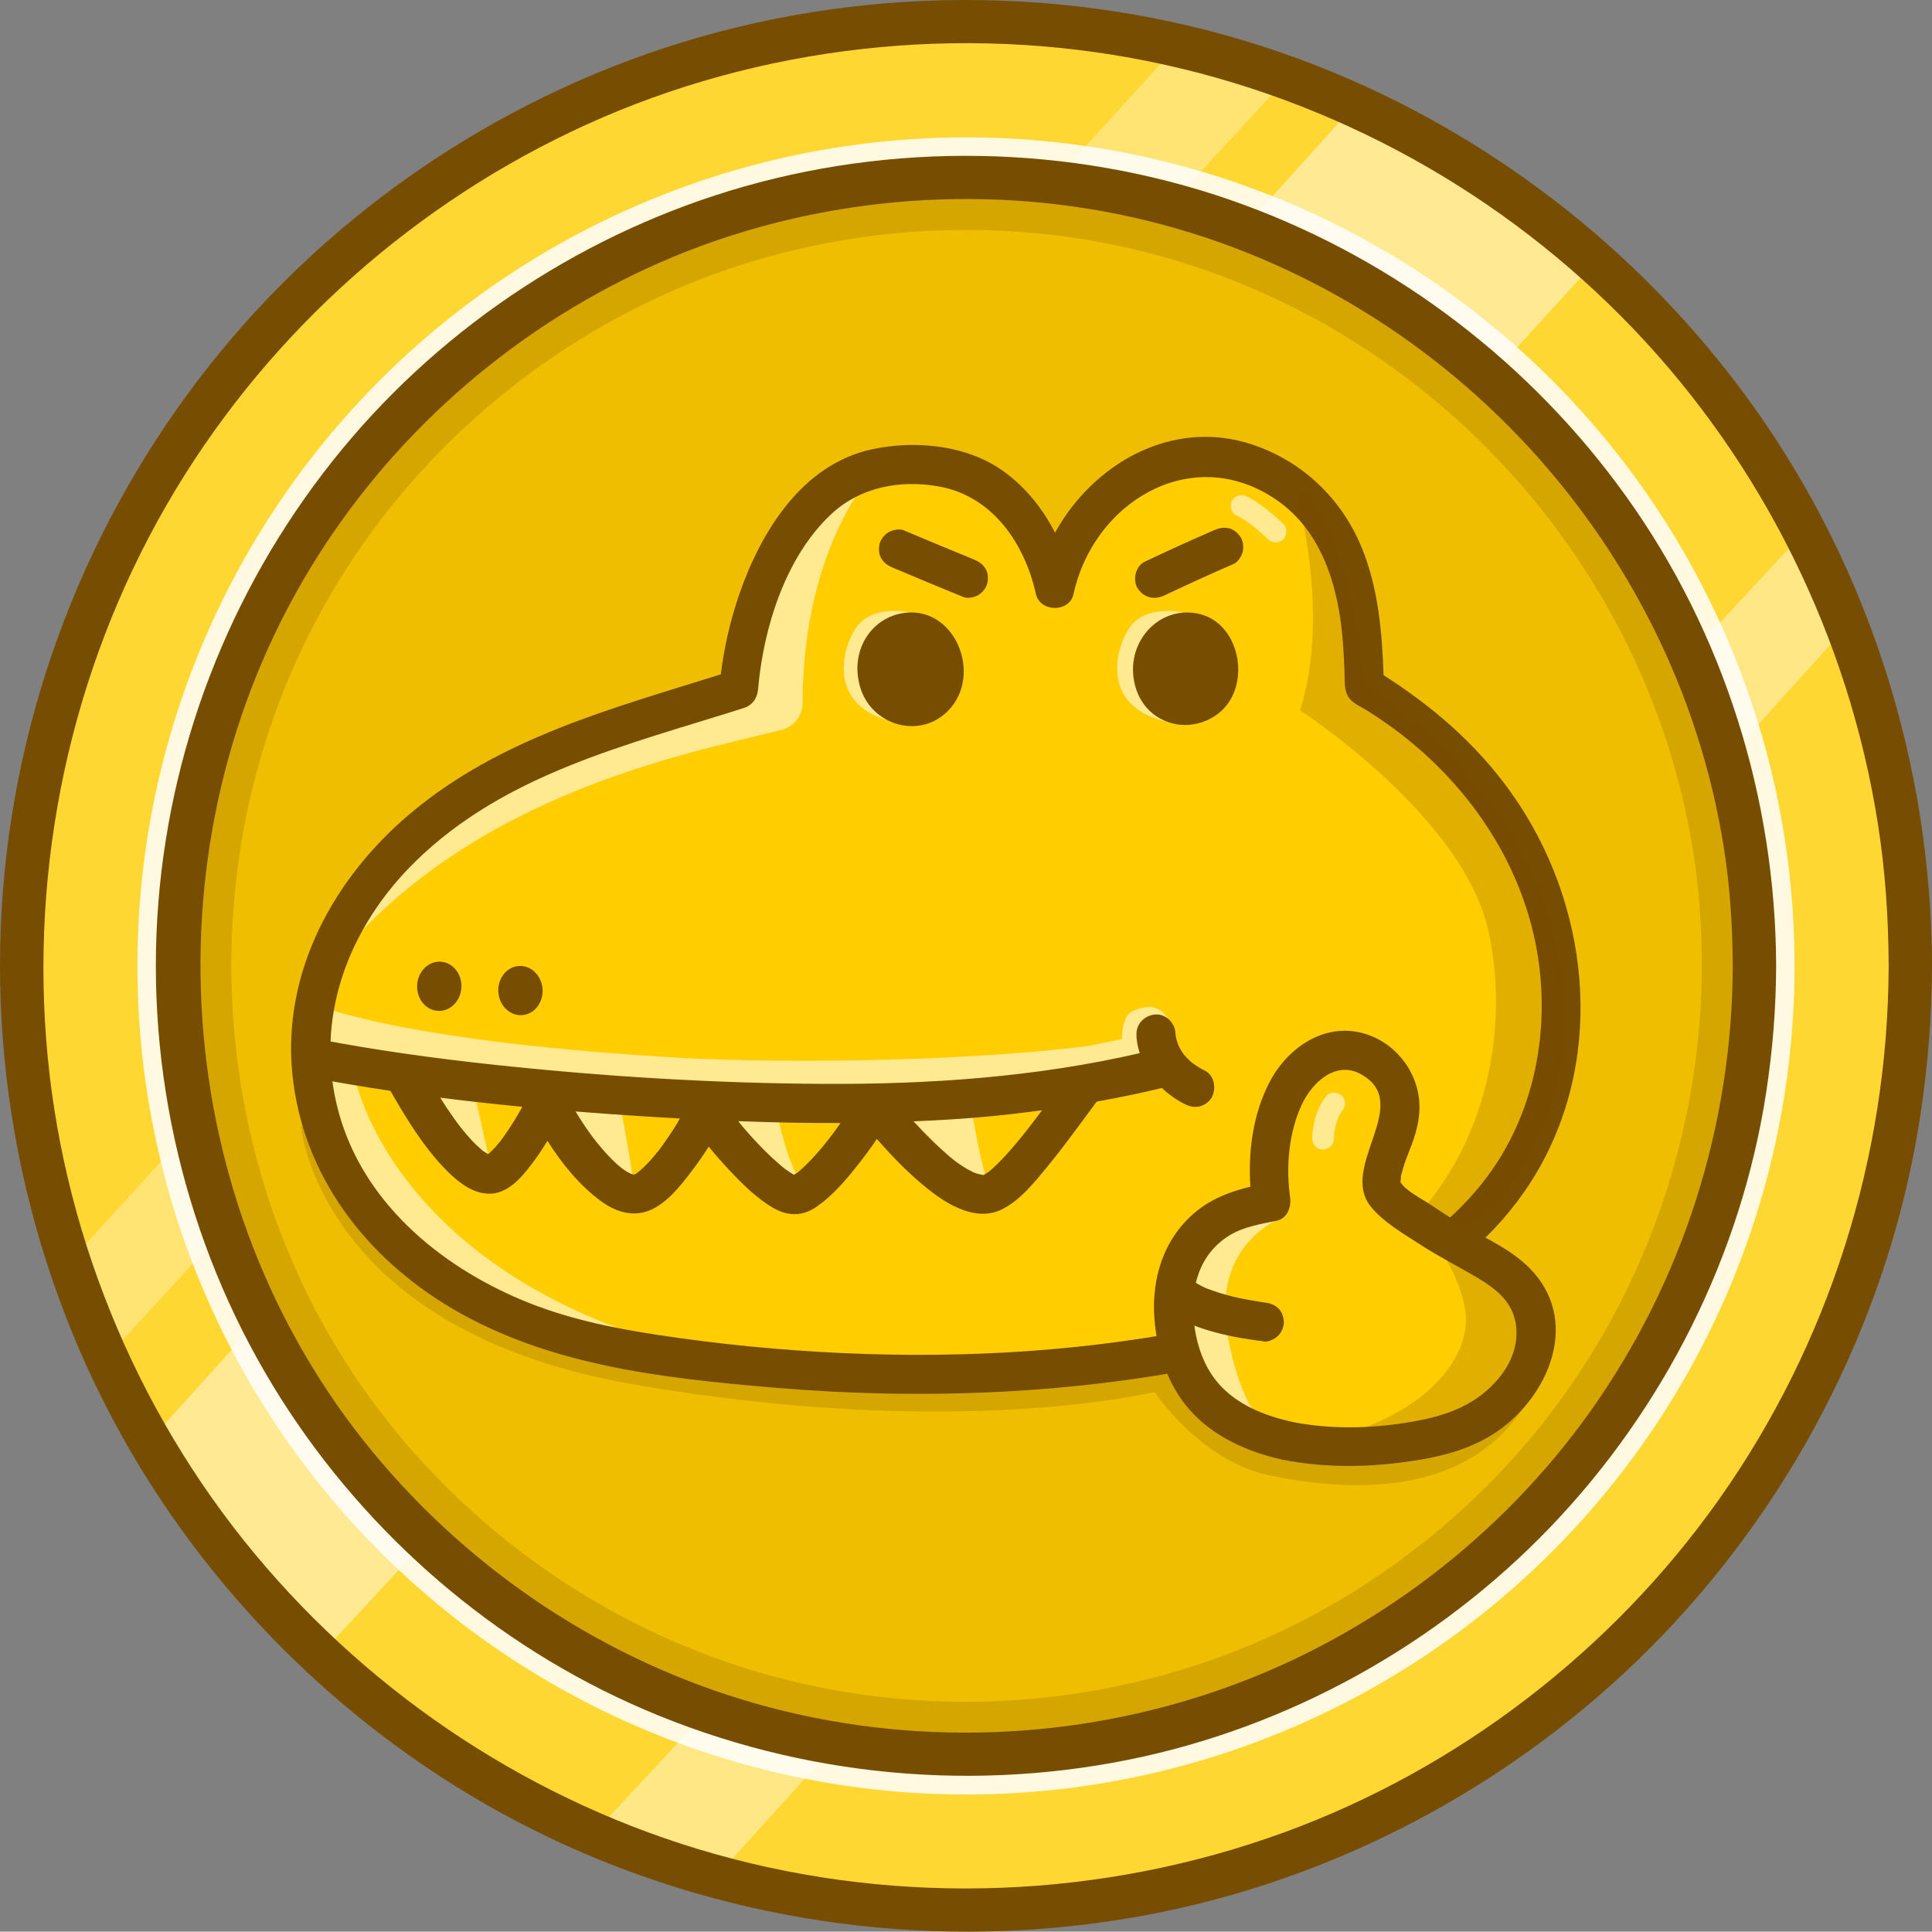 <svg xmlns="http://www.w3.org/2000/svg" xmlns:xlink="http://www.w3.org/1999/xlink" version="1.1" id="8ut3jjrknklayer_1" x="0px" y="0px" width="504.459px" height="504.37px" viewBox="0 0 504.459 504.37" enable-background="new 0 0 504.459 504.37" xml:space="preserve" isInit="true">
<rect x="0" y="0" width="504.459" height="504.37" fill="#808080" stroke="none"/>
<g isInit="true">
	<g isInit="true">
		<circle fill="#ffcd00" cx="252.226" cy="252.216" r="246.568" origin_fill="#ffcd00" isInit="true"/>
	</g>
	<g opacity="0.2" isInit="true">
		<circle fill="#ffffff" cx="252.226" cy="252.216" r="246.568" origin_fill="#ffffff" isInit="true"/>
	</g>
	<path opacity="0.47" fill="#ffffff" enable-background="new    " d="M353.733,27.444L39.055,376.206   c0,0,36.387,47.427,44.458,55.809C99.158,416.365,416.508,68.352,416.508,68.352L353.733,27.444z" origin_fill="#ffffff" isInit="true"/>
	<polygon opacity="0.32" fill="#ffffff" enable-background="new    " points="27.777,354.427 336.152,20.305 307.423,11.854    18.056,329.611  " origin_fill="#ffffff" isInit="true"/>
	<polygon opacity="0.4" fill="#ffffff" enable-background="new    " points="154.909,478.822 471.203,138.789 482.33,163.454    186.956,490.045  " origin_fill="#ffffff" isInit="true"/>
	<g opacity="0.85" isInit="true">
		<circle fill="#ffffff" cx="252.226" cy="252.216" r="216.346" origin_fill="#ffffff" isInit="true"/>
	</g>
	<g isInit="true">
		<circle fill="#ffcd00" cx="252.226" cy="252.216" r="205.875" origin_fill="#ffcd00" isInit="true"/>
	</g>
	<g opacity="0.11" isInit="true">
		<circle fill="#774d01" cx="252.226" cy="252.216" r="205.875" origin_fill="#774d01" isInit="true"/>
	</g>
	<path fill="#774d01" d="M424.646,129.678c-24.797-34.646-59.561-61.308-99.535-76.087c-41.59-15.373-88.117-17.01-130.75-4.902   c-40.859,11.606-77.963,35.799-105.001,68.565c-27.724,33.595-44.575,75.029-48.017,118.465   c-3.476,43.855,7.077,88.504,29.924,126.105c21.956,36.131,54.828,65.539,93.377,82.969c40.583,18.347,86.28,23.492,129.95,14.698   c41.825-8.418,80.724-30.017,110.238-60.788c29.759-31.033,49.86-71.09,56.354-113.633c1.666-10.884,2.543-21.85,2.576-32.858   C463.625,208.5,450.128,165.278,424.646,129.678z M415.232,368.539c-23.356,32.84-56.98,58.407-94.91,72.033   c-39.352,14.135-82.725,15.679-122.954,4.254c-39.122-11.113-74.14-34.311-100.007-65.657   c-53.429-64.742-59.839-159.218-16.318-230.853c20.798-34.232,51.792-61.665,88.174-78.383   c38.104-17.507,81.94-22.354,122.991-13.954c81.104,16.597,144.848,83.399,157.861,165.111c1.637,10.291,2.337,20.714,2.37,31.126   C452.311,293.882,439.392,334.564,415.232,368.539z" origin_fill="#774d01" isInit="true"/>
	<path fill="#774d01" d="M457.776,106.045c-29.566-41.342-71.152-73.179-118.859-90.749C289.271-2.981,233.792-4.886,182.937,9.621   C134.159,23.542,89.941,52.496,57.714,91.667C24.856,131.609,4.869,180.875,0.777,232.449   c-4.152,52.341,8.417,105.562,35.67,150.446c26.2,43.147,65.469,78.232,111.503,99.022c48.391,21.856,102.95,27.96,155.001,17.411   c49.93-10.113,96.321-35.928,131.509-72.726c35.313-36.934,59.129-84.505,66.909-135.055c2.005-13.024,3.049-26.153,3.089-39.333   C504.319,200.052,488.161,148.522,457.776,106.045z M448.721,391.671c-27.916,39.411-68.023,70.197-113.401,86.765   c-47.53,17.349-100.063,19.391-148.763,5.628c-46.884-13.243-88.934-40.915-120.048-78.354   c-31.413-37.797-50.702-85.379-54.458-134.377c-3.839-50.066,7.876-100.542,33.851-143.55   c25.173-41.678,62.889-75.077,107.196-95.234c45.57-20.731,97.814-26.463,146.847-16.53c48.157,9.756,92.559,34.311,126.515,69.818   c33.916,35.467,56.306,80.952,63.898,129.419c1.913,12.222,2.746,24.594,2.783,36.96   C493.004,302.105,477.568,350.933,448.721,391.671z" origin_fill="#774d01" isInit="true"/>
	<path opacity="0.22" fill="#774d01" enable-background="new    " d="M417.698,134.613c-23.795-33.249-57.161-58.838-95.529-73.018   c-39.908-14.753-84.561-16.324-125.476-4.703c-39.213,11.138-74.819,34.358-100.77,65.8   c-26.607,32.242-42.78,72.007-46.082,113.692c-3.337,42.091,6.792,84.937,28.721,121.023   c21.067,34.671,52.619,62.896,89.614,79.621c38.948,17.61,82.804,22.549,124.714,14.109c40.138-8.083,77.466-28.804,105.79-58.337   c28.564-29.78,47.852-68.223,54.088-109.053c1.6-10.448,2.439-20.968,2.473-31.534   C455.107,210.258,442.152,168.779,417.698,134.613z M408.664,363.852c-22.412,31.513-54.684,56.056-91.08,69.132   c-37.764,13.563-79.395,15.045-118.001,4.08c-37.548-10.662-71.15-32.932-95.975-63.01   c-51.279-62.138-57.432-152.805-15.664-221.547c19.962-32.854,49.707-59.181,84.625-75.225   c36.568-16.803,78.638-21.454,118.036-13.394c77.835,15.929,139.01,80.034,151.496,158.458c1.578,9.874,2.241,19.877,2.274,29.869   C444.246,292.198,431.848,331.244,408.664,363.852z" origin_fill="#774d01" isInit="true"/>
	<path opacity="0.22" fill="#774d01" enable-background="new    " d="M78.562,294.022c0,0,4.624,53.188,86.715,67.43   c85.081,14.757,136.186,1.982,136.186,1.982s11.908,18.067,30.127,21.838c18.214,3.771,50.896,6.855,66.659-18.51   C414.02,341.398,78.562,294.022,78.562,294.022z" origin_fill="#774d01" isInit="true"/>
	<g isInit="true">
		<g isInit="true">
			<path fill="#ffcd00" d="M317.894,351.069c1.795-0.384,3.59-0.777,5.374-1.194c35.772-8.252,71.004-26.901,81.395-64.904     c10.747-39.319-7.969-78.752-41.081-101.338c-0.007-0.004-7.313-4.5-7.313-4.5c-0.438-15.679-1.444-38.604-18.045-51.316     c-27.827-21.296-57.681,0.188-62.83,25.925c-1.953-9.476-7.278-19.232-14.948-25.498c-7.755-6.332-18.67-7.607-28.268-6.527     c-28.292,3.17-38.021,41.973-39.341,58.245c-17.022,5.455-34.448,9.848-50.881,16.976     c-34.747,15.067-66.272,45.702-60.091,87.011c5.877,39.249,43.784,61.986,80.046,68.156     C212.608,360.733,267.274,361.831,317.894,351.069z" origin_fill="#ffcd00" isInit="true"/>
		</g>
		<path fill="#774d01" d="M120.478,257.767c-0.155,3.549-2.86,6.32-6.05,6.191c-3.199-0.133-5.665-3.114-5.514-6.675    c0.147-3.542,2.862-6.31,6.054-6.185C118.157,251.231,120.621,254.221,120.478,257.767z" origin_fill="#774d01" isInit="true"/>
		<path fill="#774d01" d="M141.67,258.338c0.192,3.545-2.243,6.553-5.419,6.729c-3.198,0.174-5.941-2.565-6.137-6.107    c-0.194-3.557,2.233-6.563,5.431-6.737C138.729,252.05,141.469,254.784,141.67,258.338z" origin_fill="#774d01" isInit="true"/>
		<path fill="#774d01" d="M233.233,148.276c6.085,2.558,12.176,5.112,18.287,7.607c1.139,0.465,2.914,0.081,3.923-0.512    c1.058-0.619,2.064-1.828,2.344-3.044c0.295-1.305,0.232-2.768-0.516-3.925c-0.767-1.19-1.747-1.813-3.045-2.341    c-6.11-2.499-12.203-5.049-18.286-7.607c-1.129-0.476-2.924-0.074-3.925,0.512c-1.058,0.619-2.064,1.832-2.341,3.044    c-0.298,1.308-0.234,2.768,0.514,3.925C230.958,147.129,231.94,147.734,233.233,148.276L233.233,148.276z" origin_fill="#774d01" isInit="true"/>
		<path fill="#774d01" d="M316.965,138.454c-6.07,2.631-12.097,5.377-18.074,8.215c-2.411,1.143-3.229,4.795-1.825,6.97    c1.6,2.484,4.39,3.055,6.97,1.828c5.979-2.834,12.001-5.584,18.075-8.216c1.087-0.472,2.041-1.957,2.336-3.048    c0.34-1.22,0.185-2.842-0.512-3.925c-0.704-1.087-1.747-2.045-3.048-2.34C319.464,137.613,318.292,137.878,316.965,138.454    L316.965,138.454z" origin_fill="#774d01" isInit="true"/>
		<path opacity="0.57" fill="#ffffff" enable-background="new    " d="M228.929,122.277c0,0-19.287,19.28-19.367,61.278    c-0.007,3.343-2.301,6.236-5.547,7.04c-26.216,6.501-85.058,17.632-120.501,65.344c9.259-20.054,17.006-53.019,109.321-75.973    C196.742,160.236,202.18,127.644,228.929,122.277z" origin_fill="#ffffff" isInit="true"/>
		<path opacity="0.57" fill="#ffffff" enable-background="new    " d="M92.7,281.447c0,0,11.138,59.729,108.391,75.692    c-39.181-5.034-104.544-5.233-120.008-75.692c-0.207-2.252,0.306-3.623,0.306-3.623L92.7,281.447z" origin_fill="#ffffff" isInit="true"/>
		<path opacity="0.57" fill="#ffffff" enable-background="new    " d="M82.087,262.138c0,0,21.406,9.937,97.498,14.179    c22.878,1.161,69.919,1.161,104.621-3.21c2.573-0.513,8.743-1.803,8.743-1.803s-0.141-6.21,2.886-7.346    c3.025-1.135,7.791-3.1,10.807,5.592c3.015,8.694-2.223,11.289-24.023,14.617s-98.402,10.371-204.053-9.984    C79.85,268.738,82.087,262.138,82.087,262.138z" origin_fill="#ffffff" isInit="true"/>
		<path fill="#774d01" d="M394.651,207.088c-9.029-12.705-20.411-22.501-33.385-30.798c-0.401-11.249-1.378-22.678-5.661-33.182    c-5.223-12.819-15.443-22.648-28.66-27.049c-20.839-6.937-41.552,4.998-51.459,23.028c-3.494-6.771-8.437-12.808-14.765-16.917    c-9.406-6.11-22.343-7.19-33.118-4.839c-18.2,3.977-28.914,21.483-34.579,37.866c-2.336,6.752-3.929,13.781-4.819,20.88    c-28.608,8.975-57.605,16.597-81.061,36.326c-19.965,16.796-33.44,41.338-30.809,67.968c2.619,26.529,19.188,47.998,41.753,61.311    c25.271,14.909,55.096,18.178,83.791,20.622c39.167,3.335,78.848,1.758,117.371-6.325c31.866-6.87,65.089-20.787,82.224-50.247    C419.386,274.923,414.908,235.586,394.651,207.088z M386.809,309.196c-17.264,21.439-44.188,31.336-70.271,36.956    c-31.567,6.627-63.93,8.603-96.117,7.165c-16.253-0.726-32.483-2.304-48.571-4.743c-12.283-1.865-24.355-4.375-35.847-9.236    c-21.554-9.115-41.18-25.59-47.558-48.861c-6.673-24.333,2.435-48.304,20.017-65.531c23.501-23.028,55.364-30.407,85.734-40.074    c2.305-0.737,3.54-2.584,3.739-4.913c1.379-15.94,7.101-34.421,19.011-45.629c7.574-7.124,17.905-9.089,28.004-7.349    c14.129,2.433,22.569,14.831,25.536,28.111c1.08,4.835,8.772,4.887,9.83,0c5.09-23.592,30.156-39.249,52.02-25.207    c10.387,6.671,15.174,17.643,17.264,29.423c0.94,5.292,1.257,10.677,1.46,16.04c0.096,2.528-0.266,5.411,1.614,7.386    c1.01,1.069,2.683,1.817,3.906,2.569c19.991,12.31,35.902,31.214,42.614,53.933C406.158,262.815,402.439,289.784,386.809,309.196z    " origin_fill="#774d01" isInit="true"/>
		<polygon opacity="0.57" fill="#ffffff" enable-background="new    " points="123.203,282.468 128.604,306.602 107.438,282.217       " origin_fill="#ffffff" isInit="true"/>
		<path opacity="0.57" fill="#ffffff" enable-background="new    " d="M144.541,286.216c0,0,9.342,20.824,20.479,24.248    c1.456,0.602-3.684-24.849-3.684-24.849L144.541,286.216z" origin_fill="#ffffff" isInit="true"/>
		<path opacity="0.57" fill="#ffffff" enable-background="new    " d="M202.377,287.761c0,0,3.061,18.701,8.556,22.718    c-11.814-1.982-22.954-13.961-23.981-21.509C193.647,287.649,202.377,287.761,202.377,287.761z" origin_fill="#ffffff" isInit="true"/>
		<path opacity="0.57" fill="#ffffff" enable-background="new    " d="M253.272,286.839c0,0,2.403,17.519,5.827,25.243    c-13.46-5.439-26.904-23.968-26.904-23.968L253.272,286.839z" origin_fill="#ffffff" isInit="true"/>
		<g isInit="true">
			<path fill="#00352b" d="M256.825,306.786c0.012-0.004,0.019-0.004,0.026-0.004c0.015-0.008,0.029-0.015,0.052-0.025     c-0.093-0.012-0.17-0.016-0.232,0.015C256.711,306.782,256.763,306.79,256.825,306.786z" origin_fill="#00352b" isInit="true"/>
			<path fill="#774d01" d="M314.584,279.541c-1.15-0.567-2.227-1.253-3.259-2.001c-0.811-0.678-1.555-1.419-2.233-2.227     c-0.549-0.773-1.028-1.588-1.438-2.447c-0.31-0.829-0.545-1.677-0.703-2.55c-0.008-0.114-0.033-0.226-0.026-0.34     c0.029-2.664-2.366-5.215-5.094-5.093c-2.786,0.121-5.063,2.236-5.097,5.093c-0.019,1.57,0.313,3.232,0.773,4.732     c0.029,0.097,0.07,0.181,0.1,0.276c-27.061,6.248-54.839,8.168-82.59,8.024c-28.982-0.151-58.027-1.969-86.84-5.083     c-14.986-1.621-29.924-3.686-44.731-6.523c-6.407-1.228-9.151,8.592-2.709,9.83c7.034,1.345,14.104,2.535,21.195,3.593     c4.288,7.431,8.912,15.078,15.017,21.134c2.927,2.897,6.76,5.854,11.109,5.725c5.045-0.147,8.702-4.969,11.446-8.632     c1.238-1.647,2.34-3.406,3.442-5.168c3.82,6.049,8.477,11.735,14.07,15.815c3.872,2.823,8.571,4.242,13.091,2.127     c4.295-2.013,7.504-6.122,10.316-9.797c1.638-2.138,3.181-4.356,4.627-6.642c1.701,2.112,3.505,4.15,5.352,6.114     c3.411,3.627,7.185,7.408,11.529,9.915c3.835,2.211,7.669,2.207,11.337-0.357c3.964-2.771,7.224-6.483,10.209-10.254     c1.88-2.37,3.771-4.836,5.47-7.412c3.735,4.242,7.657,8.349,11.993,11.957c3.295,2.742,6.794,5.311,10.886,6.715     c3.201,1.102,6.625,1.271,9.713-0.254c4.91-2.418,8.758-7.316,12.148-11.455c4.431-5.418,8.507-11.102,12.671-16.719     c5.702-1.032,11.39-2.178,17.021-3.549c1.799,1.695,3.859,3.158,6.067,4.249c1.23,0.612,2.562,0.889,3.925,0.513     c1.184-0.324,2.466-1.238,3.045-2.341C317.624,284.211,317.127,280.806,314.584,279.541z M127.146,301.597     c-0.015,0.004-0.025,0.004-0.037,0.007c0.029-0.019,0.048-0.036,0.079-0.048c0.019-0.004,0.052-0.004,0.076-0.004     c-0.006,0-0.006,0.004-0.009,0.004C127.226,301.567,127.215,301.574,127.146,301.597z M127.082,301.607     c-0.286,0.066-0.508,0.011,0.083-0.052C127.139,301.574,127.11,301.589,127.082,301.607z M132.692,295.091     c-0.597,0.889-1.22,1.759-1.85,2.625c-0.113,0.158-0.144,0.206-0.17,0.243c-0.029,0.029-0.064,0.066-0.181,0.21     c-0.377,0.449-0.748,0.906-1.141,1.345c-0.569,0.635-1.178,1.221-1.804,1.795c-0.011,0.012-0.026,0.022-0.037,0.033l0,0     c-0.129-0.048-0.251-0.1-0.321-0.14c-0.344-0.195-0.665-0.417-0.997-0.63c-0.061-0.045-0.122-0.085-0.181-0.13     c-0.71-0.674-1.469-1.286-2.156-1.986c-0.667-0.674-1.305-1.382-1.924-2.101c-0.299-0.347-0.594-0.7-0.883-1.051     c-0.147-0.181-0.295-0.357-0.442-0.538c0.015,0.019-0.389-0.493-0.511-0.645c-0.066-0.093-0.134-0.181-0.142-0.191     c-0.144-0.192-0.288-0.38-0.431-0.571c-0.332-0.45-0.66-0.903-0.984-1.36c-0.647-0.907-1.281-1.824-1.9-2.75     c-0.58-0.869-1.124-1.762-1.686-2.639c7.133,0.907,14.286,1.695,21.445,2.381C135.235,291.07,134.011,293.115,132.692,295.091z      M165.493,306.73c-0.004,0-0.004,0-0.004-0.004c0.083-0.015,0.105-0.019,0.242-0.044     C165.612,306.708,165.561,306.72,165.493,306.73z M173.927,297.727c-0.426,0.615-0.861,1.224-1.307,1.828     c0.028-0.033-0.49,0.648-0.617,0.825c-1.544,1.979-3.232,3.859-5.134,5.492c-0.166,0.114-0.686,0.512-0.822,0.59     c-0.194,0.117-0.428,0.191-0.62,0.25c-0.201-0.073-0.663-0.247-0.781-0.276c-0.339-0.169-0.68-0.335-1.004-0.534     c-0.434-0.262-0.854-0.553-1.265-0.852c-0.094-0.096-0.962-0.792-1.063-0.885c-2.106-1.864-3.982-3.987-5.729-6.188     c-1.749-2.201-3.594-4.932-5.304-7.767c4.858,0.388,9.715,0.749,14.573,1.069c4.214,0.28,8.438,0.53,12.666,0.763     c-0.393,0.66-0.737,1.346-1.144,1.994C175.584,295.283,174.77,296.518,173.927,297.727z M206.85,307.019     c-0.021,0.011-0.042,0.025-0.061,0.036C206.702,307.059,206.735,307.033,206.85,307.019z M217.438,296.061     c-1.985,2.687-5.025,6.347-8.003,9.07c-0.317,0.288-0.643,0.567-0.967,0.848c-0.076,0.063-0.155,0.129-0.234,0.191     c-0.306,0.203-0.623,0.388-0.936,0.571c-0.645-0.391-1.287-0.777-1.902-1.216c-0.136-0.1-0.476-0.354-0.588-0.438     c-0.393-0.317-0.781-0.638-1.167-0.962c-1.754-1.5-3.42-3.107-5.027-4.766c-2.178-2.245-4.095-4.39-5.87-6.616     c8.901,0.336,17.808,0.523,26.71,0.49C218.798,294.192,218.122,295.136,217.438,296.061z M268.476,294.656     c-1.843,2.344-3.737,4.662-5.749,6.866c-0.818,0.896-1.662,1.78-2.536,2.624c-0.397,0.384-0.804,0.756-1.209,1.121     c-0.191,0.177-0.391,0.343-0.586,0.505c-0.092,0.073-0.136,0.114-0.162,0.14c-0.044,0.029-0.07,0.045-0.122,0.081     c-0.342,0.24-0.703,0.45-1.054,0.679c-0.077,0.052-0.1,0.052-0.162,0.085c0.033,0.003,0.052-0.012,0.081,0     c-0.015-0.004-0.081,0.015-0.125,0.025c-0.008,0.004-0.008,0.004-0.015,0.008c-0.004,0-0.008,0-0.012,0     c-0.077,0.018-0.121,0.029-0.188,0.051c-0.008-0.007-0.026-0.015-0.037-0.021c0.019-0.019,0.033-0.033,0.066-0.048     c-0.019-0.004-0.059,0.003-0.073-0.008c-0.03-0.025-0.185-0.037-0.34-0.044c-0.372-0.104-0.773-0.166-1.135-0.276     c-0.266-0.081-0.52-0.188-0.781-0.27c-0.601-0.302-1.198-0.59-1.78-0.921c-0.739-0.424-1.46-0.889-2.162-1.379     c-1.083-0.752-1.239-0.881-1.839-1.382c-3.577-2.985-6.868-6.284-10.023-9.708c5.54-0.236,11.078-0.538,16.601-0.999     c5.669-0.472,11.315-1.135,16.943-1.887C270.887,291.494,269.707,293.09,268.476,294.656z" origin_fill="#774d01" isInit="true"/>
		</g>
		<path opacity="0.23" fill="#774d01" enable-background="new    " d="M338.224,127.82c0,0,9.476,31.417,1.246,57.637    c15.94,10.795,43.705,33.672,49.101,57.319c5.396,23.647,1.544,60.667-29.302,84.826c0,0,25.962-3.833,34.528-17.124    c8.565-13.294,20.684-33.48,11.543-67.941c-9.141-34.465-39.216-58.149-49.071-63.401    C355.134,162.064,347.77,129.306,338.224,127.82z" origin_fill="#774d01" isInit="true"/>
		<g isInit="true">
			<path fill="#ffcd00" d="M336.152,376.206c-12.413-2.606-23.897-9.336-27.716-22.232c-2.731-9.211-3.392-20.124,2.211-28.42     c2.831-4.188,6.977-7.453,11.677-9.299c1.098-0.428,9.608-2.43,9.611-2.407c-1.4-8.617-0.324-18.646,2.993-26.703     c3.841-9.332,13.615-16.924,23.677-10.677c5.3,3.295,7.942,9.914,6.686,15.974c-1.297,6.262-6.833,14.588-3.811,18.948     c1.976,2.845,12.446,9.671,17.434,12.616c7.268,4.29,18.244,8.558,21.045,17.216c5.418,16.74-9.87,30.558-24.591,33.853     c-11.426,2.562-23.691,3.446-35.316,1.81C338.751,376.703,337.45,376.475,336.152,376.206z" origin_fill="#ffcd00" isInit="true"/>
		</g>
		<path opacity="0.57" fill="#ffffff" enable-background="new    " d="M323.43,134.845L323.43,134.845    c-0.229-0.096-0.45-0.192-0.679-0.288c1.659,0.7,3.178,1.854,4.593,2.938c-0.191-0.147-0.38-0.295-0.571-0.442    c1.5,1.161,2.93,2.418,4.294,3.734c1.068,1.028,2.956,1.143,4.006,0c1.018-1.113,1.139-2.904,0-4.003    c-1.847-1.776-3.807-3.435-5.886-4.931c-0.988-0.715-2.02-1.394-3.104-1.954c-0.38-0.191-0.759-0.35-1.153-0.512    c-0.623-0.266-1.622-0.041-2.179,0.288c-0.59,0.343-1.149,1.013-1.305,1.692c-0.166,0.722-0.125,1.533,0.288,2.178    C322.161,134.208,322.707,134.543,323.43,134.845L323.43,134.845z" origin_fill="#ffffff" isInit="true"/>
		<path opacity="0.57" fill="#ffffff" enable-background="new    " d="M348.297,297.332c0-0.682,0.07-1.375,0.162-2.049    c-0.033,0.25-0.07,0.501-0.104,0.752c0.21-1.549,0.579-3.074,1.176-4.516c-0.092,0.225-0.185,0.45-0.283,0.675    c0.372-0.87,0.833-1.699,1.415-2.451c-0.147,0.191-0.295,0.38-0.442,0.571c0.056-0.066,0.11-0.137,0.162-0.202    c0.49-0.598,0.829-1.202,0.829-2.002c0-0.692-0.31-1.522-0.829-1.997c-1.036-0.955-3-1.224-4.006,0    c-1.688,2.06-2.754,4.507-3.27,7.116c-0.266,1.338-0.476,2.731-0.476,4.103c-0.004,1.479,1.301,2.897,2.831,2.831    C347.003,300.097,348.297,298.921,348.297,297.332L348.297,297.332z" origin_fill="#ffffff" isInit="true"/>
		<path opacity="0.57" fill="#ffffff" enable-background="new    " d="M237.396,159.926c0,0-10.167-2.407-14.28,4.622    c-4.115,7.025-5.462,19.516,8.579,23.467C245.733,191.966,237.396,159.926,237.396,159.926z" origin_fill="#ffffff" isInit="true"/>
		<path opacity="0.57" fill="#ffffff" enable-background="new    " d="M308.775,159.926c0,0-10.165-2.407-14.278,4.622    c-4.113,7.025-5.462,19.516,8.58,23.467C317.112,191.966,308.775,159.926,308.775,159.926z" origin_fill="#ffffff" isInit="true"/>
		<g isInit="true">
			<path fill="#774d01" d="M235.211,160.188c-8.046,1.596-13.289,9.958-10.635,19.154c2.903,10.062,15.524,13.821,22.969,6.255     C256.91,176.073,249.119,157.435,235.211,160.188z" origin_fill="#774d01" isInit="true"/>
		</g>
		<g isInit="true">
			<path fill="#774d01" d="M310.5,159.938c2.72,0.103,5.381,0.995,7.541,2.801c5.599,4.707,6.893,13.895,3.147,20.105     c-3.048,5.042-9.428,7.475-14.997,6.052c-6.313-1.61-10.084-6.97-10.346-13.486C295.511,167.021,302.001,159.62,310.5,159.938z" origin_fill="#774d01" isInit="true"/>
		</g>
		<path opacity="0.57" fill="#ffffff" enable-background="new    " d="M335.876,317.479c0,0-20.312,6.269-15.167,32.23    c5.146,25.962,15.451,26.497,15.451,26.497s-29.18-0.866-29.766-31.034C305.797,315.009,335.876,317.479,335.876,317.479z" origin_fill="#ffffff" isInit="true"/>
		<path opacity="0.23" fill="#774d01" enable-background="new    " d="M368.737,317.434c0,0,10.578,9.41,13.663,23.541    c3.081,14.134-12.716,31.476-42.349,35.913c18.414,0.626,39.945,5.005,56.7-15.712    C413.508,340.458,368.737,317.434,368.737,317.434z" origin_fill="#774d01" isInit="true"/>
		<path fill="#774d01" d="M400.7,332.553c-5.112-5.979-12.587-9.06-19.218-12.944c-2.812-1.651-5.554-3.424-8.252-5.256    c-1.78-1.201-6.498-3.594-7.618-5.809c0.184,0.081,0.129-1.29,0.21-1.566c0.295-0.995,0.53-2.001,0.858-2.996    c0.586-1.759,1.316-3.461,1.957-5.197c1.566-4.231,2.488-8.418,1.722-12.937c-1.452-8.569-8.48-15.564-17.176-16.586    c-9.365-1.098-17.68,5.426-21.778,13.435c-4.246,8.308-5.528,17.876-4.917,27.152c-4.938,1.209-9.623,2.9-13.762,6.155    c-6.34,4.99-9.937,12.093-11.035,19.807c-0.059,0.299-0.096,0.597-0.104,0.903c-0.214,1.864-0.339,3.756-0.266,5.665    c0.361,9.376,3.155,18.878,9.502,25.95c6.188,6.907,15.074,10.811,23.976,12.79c10.526,2.082,21.259,2.082,31.87,0.648    c8.705-1.18,17.212-3.074,24.524-8.187C404.013,364.606,412.254,346.075,400.7,332.553z M388.054,363.206    c-5.978,5.171-13.346,7.08-20.982,8.289c-9.689,1.53-19.913,1.703-29.563-0.206c-6.649-1.475-13.235-3.933-18.186-8.798    c-4.408-4.338-6.66-10.287-7.467-16.368c1.901,0.748,3.87,1.346,5.786,1.857c4.095,1.095,8.286,1.74,12.48,2.285    c1.197,0.155,2.793-0.682,3.604-1.492c0.884-0.885,1.548-2.333,1.488-3.604c-0.059-1.316-0.486-2.684-1.488-3.604    c-1.062-0.978-2.183-1.309-3.604-1.489c-0.026-0.004-0.118-0.015-0.214-0.029c-0.081-0.016-0.159-0.026-0.185-0.03    c-0.42-0.063-0.841-0.121-1.257-0.188c-0.922-0.144-1.839-0.299-2.753-0.472c-1.438-0.27-2.871-0.571-4.294-0.929    c-2.2-0.546-4.331-1.242-6.45-2.046c-0.077-0.033-0.147-0.063-0.225-0.096c-0.361-0.166-0.723-0.347-1.084-0.527    c-0.486-0.247-0.95-0.526-1.415-0.811c1.231-5.094,4.062-9.561,8.941-12.479c3.575-2.142,8.057-2.894,12.104-3.712    c2.931-0.593,3.93-3.7,3.557-6.27c-1.128-7.839-0.324-16.792,3.041-24.038c2.684-5.771,8.846-11.605,15.458-7.968    c13.813,7.596-5.765,24.111,2.532,34.509c3.269,4.099,8.528,7.103,12.866,9.926c4.905,3.191,10.103,5.79,15.119,8.775    c5.352,3.185,9.723,6.862,10.087,13.489C396.299,353.591,392.742,359.148,388.054,363.206z" origin_fill="#774d01" isInit="true"/>
	</g>
</g>
</svg>